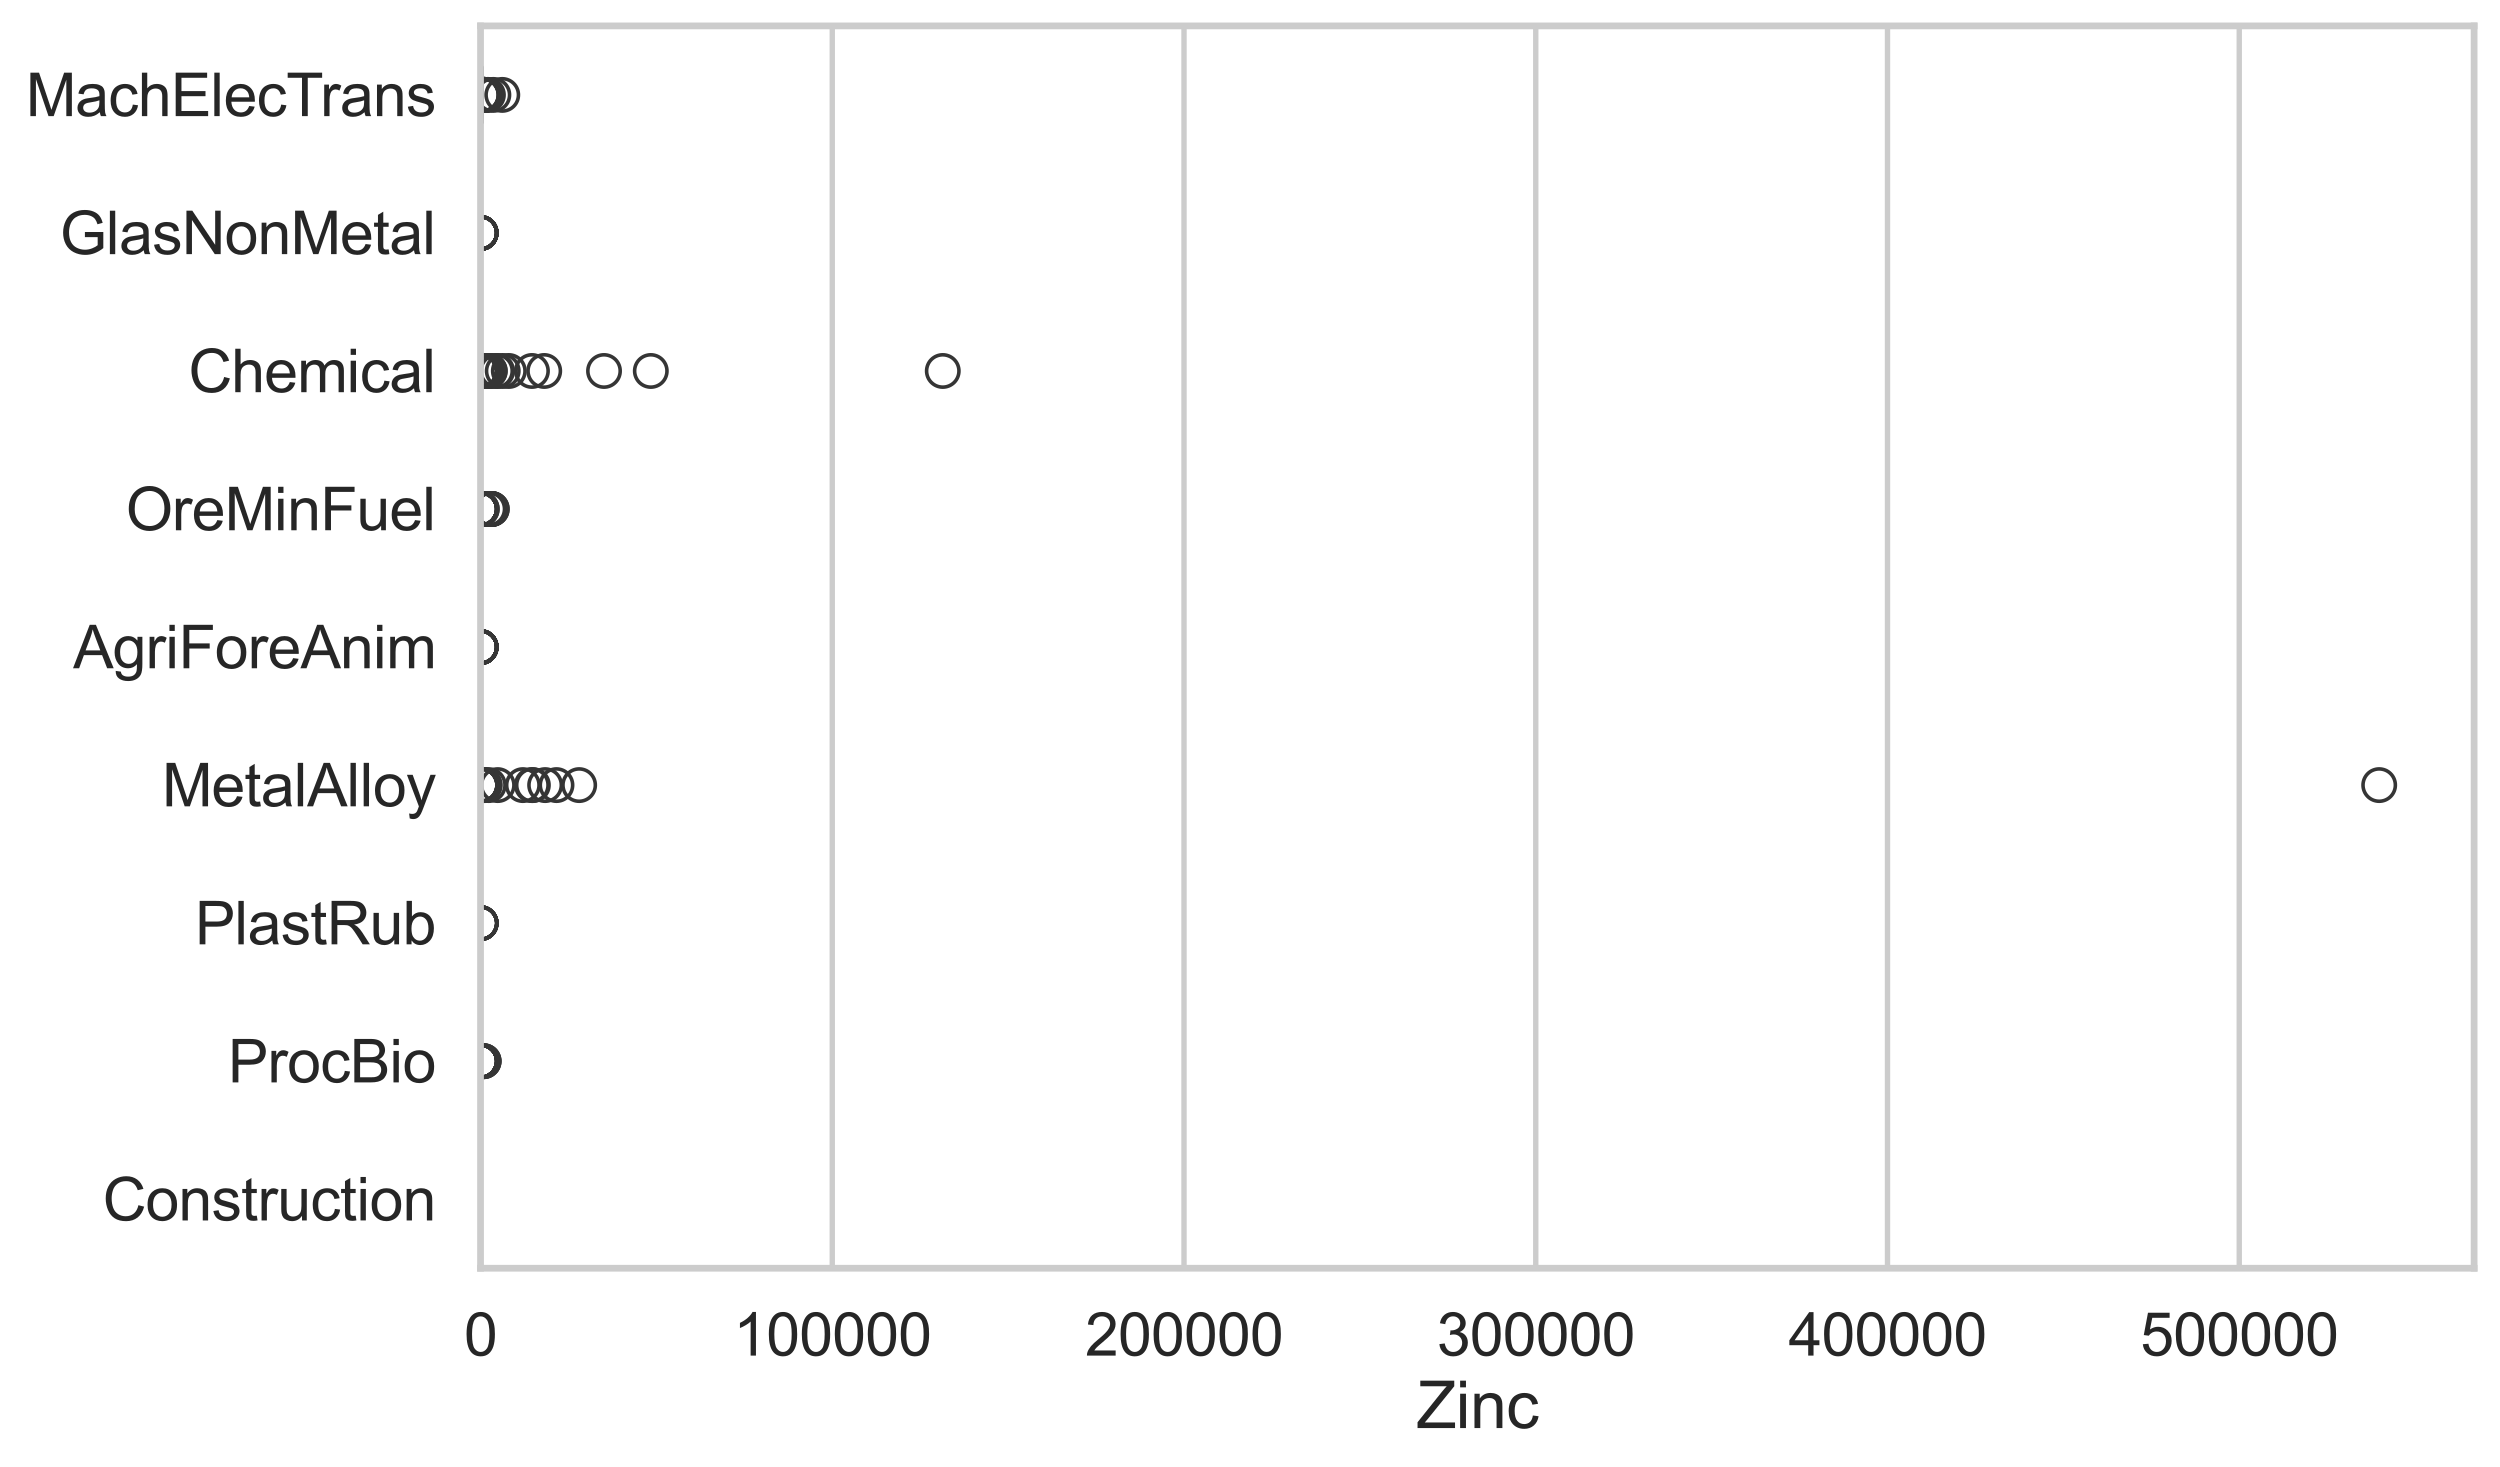 <?xml version="1.0" encoding="utf-8" standalone="no"?>
<!DOCTYPE svg PUBLIC "-//W3C//DTD SVG 1.1//EN"
  "http://www.w3.org/Graphics/SVG/1.1/DTD/svg11.dtd">
<svg xmlns:xlink="http://www.w3.org/1999/xlink" width="695.577pt" height="408.111pt" viewBox="0 0 695.577 408.111" xmlns="http://www.w3.org/2000/svg" version="1.1">
 <defs>
  <style type="text/css">*{stroke-linejoin: round; stroke-linecap: butt}</style>
 </defs>
 <g id="figure_1">
  <g id="patch_1">
   <path d="M 0 408.111 
L 695.577 408.111 
L 695.577 0 
L 0 0 
z
" style="fill: #ffffff"/>
  </g>
  <g id="axes_1">
   <g id="patch_2">
    <path d="M 133.697 352.86 
L 688.377 352.86 
L 688.377 7.2 
L 133.697 7.2 
z
" style="fill: #ffffff"/>
   </g>
   <g id="matplotlib.axis_1">
    <g id="xtick_1">
     <g id="line2d_1">
      <path d="M 133.697 352.86 
L 133.697 7.2 
" clip-path="url(#p1838ed8294)" style="fill: none; stroke: #cccccc; stroke-width: 1.5; stroke-linecap: round"/>
     </g>
     <g id="text_1">
      <!-- 0 -->
      <g style="fill: #262626" transform="translate(129.109 377.17) scale(0.165 -0.165)">
       <defs>
        <path id="ArialMT-30" d="M 266 2259 
Q 266 3072 433 3567 
Q 600 4063 929 4331 
Q 1259 4600 1759 4600 
Q 2128 4600 2406 4451 
Q 2684 4303 2865 4023 
Q 3047 3744 3150 3342 
Q 3253 2941 3253 2259 
Q 3253 1453 3087 958 
Q 2922 463 2592 192 
Q 2263 -78 1759 -78 
Q 1097 -78 719 397 
Q 266 969 266 2259 
z
M 844 2259 
Q 844 1131 1108 757 
Q 1372 384 1759 384 
Q 2147 384 2411 759 
Q 2675 1134 2675 2259 
Q 2675 3391 2411 3762 
Q 2147 4134 1753 4134 
Q 1366 4134 1134 3806 
Q 844 3388 844 2259 
z
" transform="scale(0.016)"/>
       </defs>
       <use xlink:href="#ArialMT-30"/>
      </g>
     </g>
    </g>
    <g id="xtick_2">
     <g id="line2d_2">
      <path d="M 231.563 352.86 
L 231.563 7.2 
" clip-path="url(#p1838ed8294)" style="fill: none; stroke: #cccccc; stroke-width: 1.5; stroke-linecap: round"/>
     </g>
     <g id="text_2">
      <!-- 100000 -->
      <g style="fill: #262626" transform="translate(204.036 377.17) scale(0.165 -0.165)">
       <defs>
        <path id="ArialMT-31" d="M 2384 0 
L 1822 0 
L 1822 3584 
Q 1619 3391 1289 3197 
Q 959 3003 697 2906 
L 697 3450 
Q 1169 3672 1522 3987 
Q 1875 4303 2022 4600 
L 2384 4600 
L 2384 0 
z
" transform="scale(0.016)"/>
       </defs>
       <use xlink:href="#ArialMT-31"/>
       <use xlink:href="#ArialMT-30" transform="translate(55.615 0)"/>
       <use xlink:href="#ArialMT-30" transform="translate(111.23 0)"/>
       <use xlink:href="#ArialMT-30" transform="translate(166.846 0)"/>
       <use xlink:href="#ArialMT-30" transform="translate(222.461 0)"/>
       <use xlink:href="#ArialMT-30" transform="translate(278.076 0)"/>
      </g>
     </g>
    </g>
    <g id="xtick_3">
     <g id="line2d_3">
      <path d="M 329.429 352.86 
L 329.429 7.2 
" clip-path="url(#p1838ed8294)" style="fill: none; stroke: #cccccc; stroke-width: 1.5; stroke-linecap: round"/>
     </g>
     <g id="text_3">
      <!-- 200000 -->
      <g style="fill: #262626" transform="translate(301.902 377.17) scale(0.165 -0.165)">
       <defs>
        <path id="ArialMT-32" d="M 3222 541 
L 3222 0 
L 194 0 
Q 188 203 259 391 
Q 375 700 629 1000 
Q 884 1300 1366 1694 
Q 2113 2306 2375 2664 
Q 2638 3022 2638 3341 
Q 2638 3675 2398 3904 
Q 2159 4134 1775 4134 
Q 1369 4134 1125 3890 
Q 881 3647 878 3216 
L 300 3275 
Q 359 3922 746 4261 
Q 1134 4600 1788 4600 
Q 2447 4600 2831 4234 
Q 3216 3869 3216 3328 
Q 3216 3053 3103 2787 
Q 2991 2522 2730 2228 
Q 2469 1934 1863 1422 
Q 1356 997 1212 845 
Q 1069 694 975 541 
L 3222 541 
z
" transform="scale(0.016)"/>
       </defs>
       <use xlink:href="#ArialMT-32"/>
       <use xlink:href="#ArialMT-30" transform="translate(55.615 0)"/>
       <use xlink:href="#ArialMT-30" transform="translate(111.23 0)"/>
       <use xlink:href="#ArialMT-30" transform="translate(166.846 0)"/>
       <use xlink:href="#ArialMT-30" transform="translate(222.461 0)"/>
       <use xlink:href="#ArialMT-30" transform="translate(278.076 0)"/>
      </g>
     </g>
    </g>
    <g id="xtick_4">
     <g id="line2d_4">
      <path d="M 427.295 352.86 
L 427.295 7.2 
" clip-path="url(#p1838ed8294)" style="fill: none; stroke: #cccccc; stroke-width: 1.5; stroke-linecap: round"/>
     </g>
     <g id="text_4">
      <!-- 300000 -->
      <g style="fill: #262626" transform="translate(399.768 377.17) scale(0.165 -0.165)">
       <defs>
        <path id="ArialMT-33" d="M 269 1209 
L 831 1284 
Q 928 806 1161 595 
Q 1394 384 1728 384 
Q 2125 384 2398 659 
Q 2672 934 2672 1341 
Q 2672 1728 2419 1979 
Q 2166 2231 1775 2231 
Q 1616 2231 1378 2169 
L 1441 2663 
Q 1497 2656 1531 2656 
Q 1891 2656 2178 2843 
Q 2466 3031 2466 3422 
Q 2466 3731 2256 3934 
Q 2047 4138 1716 4138 
Q 1388 4138 1169 3931 
Q 950 3725 888 3313 
L 325 3413 
Q 428 3978 793 4289 
Q 1159 4600 1703 4600 
Q 2078 4600 2393 4439 
Q 2709 4278 2876 4000 
Q 3044 3722 3044 3409 
Q 3044 3113 2884 2869 
Q 2725 2625 2413 2481 
Q 2819 2388 3044 2092 
Q 3269 1797 3269 1353 
Q 3269 753 2831 336 
Q 2394 -81 1725 -81 
Q 1122 -81 723 278 
Q 325 638 269 1209 
z
" transform="scale(0.016)"/>
       </defs>
       <use xlink:href="#ArialMT-33"/>
       <use xlink:href="#ArialMT-30" transform="translate(55.615 0)"/>
       <use xlink:href="#ArialMT-30" transform="translate(111.23 0)"/>
       <use xlink:href="#ArialMT-30" transform="translate(166.846 0)"/>
       <use xlink:href="#ArialMT-30" transform="translate(222.461 0)"/>
       <use xlink:href="#ArialMT-30" transform="translate(278.076 0)"/>
      </g>
     </g>
    </g>
    <g id="xtick_5">
     <g id="line2d_5">
      <path d="M 525.161 352.86 
L 525.161 7.2 
" clip-path="url(#p1838ed8294)" style="fill: none; stroke: #cccccc; stroke-width: 1.5; stroke-linecap: round"/>
     </g>
     <g id="text_5">
      <!-- 400000 -->
      <g style="fill: #262626" transform="translate(497.635 377.17) scale(0.165 -0.165)">
       <defs>
        <path id="ArialMT-34" d="M 2069 0 
L 2069 1097 
L 81 1097 
L 81 1613 
L 2172 4581 
L 2631 4581 
L 2631 1613 
L 3250 1613 
L 3250 1097 
L 2631 1097 
L 2631 0 
L 2069 0 
z
M 2069 1613 
L 2069 3678 
L 634 1613 
L 2069 1613 
z
" transform="scale(0.016)"/>
       </defs>
       <use xlink:href="#ArialMT-34"/>
       <use xlink:href="#ArialMT-30" transform="translate(55.615 0)"/>
       <use xlink:href="#ArialMT-30" transform="translate(111.23 0)"/>
       <use xlink:href="#ArialMT-30" transform="translate(166.846 0)"/>
       <use xlink:href="#ArialMT-30" transform="translate(222.461 0)"/>
       <use xlink:href="#ArialMT-30" transform="translate(278.076 0)"/>
      </g>
     </g>
    </g>
    <g id="xtick_6">
     <g id="line2d_6">
      <path d="M 623.027 352.86 
L 623.027 7.2 
" clip-path="url(#p1838ed8294)" style="fill: none; stroke: #cccccc; stroke-width: 1.5; stroke-linecap: round"/>
     </g>
     <g id="text_6">
      <!-- 500000 -->
      <g style="fill: #262626" transform="translate(595.501 377.17) scale(0.165 -0.165)">
       <defs>
        <path id="ArialMT-35" d="M 266 1200 
L 856 1250 
Q 922 819 1161 601 
Q 1400 384 1738 384 
Q 2144 384 2425 690 
Q 2706 997 2706 1503 
Q 2706 1984 2436 2262 
Q 2166 2541 1728 2541 
Q 1456 2541 1237 2417 
Q 1019 2294 894 2097 
L 366 2166 
L 809 4519 
L 3088 4519 
L 3088 3981 
L 1259 3981 
L 1013 2750 
Q 1425 3038 1878 3038 
Q 2478 3038 2890 2622 
Q 3303 2206 3303 1553 
Q 3303 931 2941 478 
Q 2500 -78 1738 -78 
Q 1113 -78 717 272 
Q 322 622 266 1200 
z
" transform="scale(0.016)"/>
       </defs>
       <use xlink:href="#ArialMT-35"/>
       <use xlink:href="#ArialMT-30" transform="translate(55.615 0)"/>
       <use xlink:href="#ArialMT-30" transform="translate(111.23 0)"/>
       <use xlink:href="#ArialMT-30" transform="translate(166.846 0)"/>
       <use xlink:href="#ArialMT-30" transform="translate(222.461 0)"/>
       <use xlink:href="#ArialMT-30" transform="translate(278.076 0)"/>
      </g>
     </g>
    </g>
    <g id="text_7">
     <!-- Zinc -->
     <g style="fill: #262626" transform="translate(394.035 397.334) scale(0.18 -0.18)">
      <defs>
       <path id="ArialMT-5a" d="M 128 0 
L 128 563 
L 2475 3497 
Q 2725 3809 2950 4041 
L 394 4041 
L 394 4581 
L 3675 4581 
L 3675 4041 
L 1103 863 
L 825 541 
L 3750 541 
L 3750 0 
L 128 0 
z
" transform="scale(0.016)"/>
       <path id="ArialMT-69" d="M 425 3934 
L 425 4581 
L 988 4581 
L 988 3934 
L 425 3934 
z
M 425 0 
L 425 3319 
L 988 3319 
L 988 0 
L 425 0 
z
" transform="scale(0.016)"/>
       <path id="ArialMT-6e" d="M 422 0 
L 422 3319 
L 928 3319 
L 928 2847 
Q 1294 3394 1984 3394 
Q 2284 3394 2536 3286 
Q 2788 3178 2913 3003 
Q 3038 2828 3088 2588 
Q 3119 2431 3119 2041 
L 3119 0 
L 2556 0 
L 2556 2019 
Q 2556 2363 2490 2533 
Q 2425 2703 2258 2804 
Q 2091 2906 1866 2906 
Q 1506 2906 1245 2678 
Q 984 2450 984 1813 
L 984 0 
L 422 0 
z
" transform="scale(0.016)"/>
       <path id="ArialMT-63" d="M 2588 1216 
L 3141 1144 
Q 3050 572 2676 248 
Q 2303 -75 1759 -75 
Q 1078 -75 664 370 
Q 250 816 250 1647 
Q 250 2184 428 2587 
Q 606 2991 970 3192 
Q 1334 3394 1763 3394 
Q 2303 3394 2647 3120 
Q 2991 2847 3088 2344 
L 2541 2259 
Q 2463 2594 2264 2762 
Q 2066 2931 1784 2931 
Q 1359 2931 1093 2626 
Q 828 2322 828 1663 
Q 828 994 1084 691 
Q 1341 388 1753 388 
Q 2084 388 2306 591 
Q 2528 794 2588 1216 
z
" transform="scale(0.016)"/>
      </defs>
      <use xlink:href="#ArialMT-5a"/>
      <use xlink:href="#ArialMT-69" transform="translate(61.084 0)"/>
      <use xlink:href="#ArialMT-6e" transform="translate(83.301 0)"/>
      <use xlink:href="#ArialMT-63" transform="translate(138.916 0)"/>
     </g>
    </g>
   </g>
   <g id="matplotlib.axis_2">
    <g id="ytick_1">
     <g id="text_8">
      <!-- MachElecTrans -->
      <g style="fill: #262626" transform="translate(7.2 32.309) scale(0.165 -0.165)">
       <defs>
        <path id="ArialMT-4d" d="M 475 0 
L 475 4581 
L 1388 4581 
L 2472 1338 
Q 2622 884 2691 659 
Q 2769 909 2934 1394 
L 4031 4581 
L 4847 4581 
L 4847 0 
L 4263 0 
L 4263 3834 
L 2931 0 
L 2384 0 
L 1059 3900 
L 1059 0 
L 475 0 
z
" transform="scale(0.016)"/>
        <path id="ArialMT-61" d="M 2588 409 
Q 2275 144 1986 34 
Q 1697 -75 1366 -75 
Q 819 -75 525 192 
Q 231 459 231 875 
Q 231 1119 342 1320 
Q 453 1522 633 1644 
Q 813 1766 1038 1828 
Q 1203 1872 1538 1913 
Q 2219 1994 2541 2106 
Q 2544 2222 2544 2253 
Q 2544 2597 2384 2738 
Q 2169 2928 1744 2928 
Q 1347 2928 1158 2789 
Q 969 2650 878 2297 
L 328 2372 
Q 403 2725 575 2942 
Q 747 3159 1072 3276 
Q 1397 3394 1825 3394 
Q 2250 3394 2515 3294 
Q 2781 3194 2906 3042 
Q 3031 2891 3081 2659 
Q 3109 2516 3109 2141 
L 3109 1391 
Q 3109 606 3145 398 
Q 3181 191 3288 0 
L 2700 0 
Q 2613 175 2588 409 
z
M 2541 1666 
Q 2234 1541 1622 1453 
Q 1275 1403 1131 1340 
Q 988 1278 909 1158 
Q 831 1038 831 891 
Q 831 666 1001 516 
Q 1172 366 1500 366 
Q 1825 366 2078 508 
Q 2331 650 2450 897 
Q 2541 1088 2541 1459 
L 2541 1666 
z
" transform="scale(0.016)"/>
        <path id="ArialMT-68" d="M 422 0 
L 422 4581 
L 984 4581 
L 984 2938 
Q 1378 3394 1978 3394 
Q 2347 3394 2619 3248 
Q 2891 3103 3008 2847 
Q 3125 2591 3125 2103 
L 3125 0 
L 2563 0 
L 2563 2103 
Q 2563 2525 2380 2717 
Q 2197 2909 1863 2909 
Q 1613 2909 1392 2779 
Q 1172 2650 1078 2428 
Q 984 2206 984 1816 
L 984 0 
L 422 0 
z
" transform="scale(0.016)"/>
        <path id="ArialMT-45" d="M 506 0 
L 506 4581 
L 3819 4581 
L 3819 4041 
L 1113 4041 
L 1113 2638 
L 3647 2638 
L 3647 2100 
L 1113 2100 
L 1113 541 
L 3925 541 
L 3925 0 
L 506 0 
z
" transform="scale(0.016)"/>
        <path id="ArialMT-6c" d="M 409 0 
L 409 4581 
L 972 4581 
L 972 0 
L 409 0 
z
" transform="scale(0.016)"/>
        <path id="ArialMT-65" d="M 2694 1069 
L 3275 997 
Q 3138 488 2766 206 
Q 2394 -75 1816 -75 
Q 1088 -75 661 373 
Q 234 822 234 1631 
Q 234 2469 665 2931 
Q 1097 3394 1784 3394 
Q 2450 3394 2872 2941 
Q 3294 2488 3294 1666 
Q 3294 1616 3291 1516 
L 816 1516 
Q 847 969 1125 678 
Q 1403 388 1819 388 
Q 2128 388 2347 550 
Q 2566 713 2694 1069 
z
M 847 1978 
L 2700 1978 
Q 2663 2397 2488 2606 
Q 2219 2931 1791 2931 
Q 1403 2931 1139 2672 
Q 875 2413 847 1978 
z
" transform="scale(0.016)"/>
        <path id="ArialMT-54" d="M 1659 0 
L 1659 4041 
L 150 4041 
L 150 4581 
L 3781 4581 
L 3781 4041 
L 2266 4041 
L 2266 0 
L 1659 0 
z
" transform="scale(0.016)"/>
        <path id="ArialMT-72" d="M 416 0 
L 416 3319 
L 922 3319 
L 922 2816 
Q 1116 3169 1280 3281 
Q 1444 3394 1641 3394 
Q 1925 3394 2219 3213 
L 2025 2691 
Q 1819 2813 1613 2813 
Q 1428 2813 1281 2702 
Q 1134 2591 1072 2394 
Q 978 2094 978 1738 
L 978 0 
L 416 0 
z
" transform="scale(0.016)"/>
        <path id="ArialMT-73" d="M 197 991 
L 753 1078 
Q 800 744 1014 566 
Q 1228 388 1613 388 
Q 2000 388 2187 545 
Q 2375 703 2375 916 
Q 2375 1106 2209 1216 
Q 2094 1291 1634 1406 
Q 1016 1563 777 1677 
Q 538 1791 414 1992 
Q 291 2194 291 2438 
Q 291 2659 392 2848 
Q 494 3038 669 3163 
Q 800 3259 1026 3326 
Q 1253 3394 1513 3394 
Q 1903 3394 2198 3281 
Q 2494 3169 2634 2976 
Q 2775 2784 2828 2463 
L 2278 2388 
Q 2241 2644 2061 2787 
Q 1881 2931 1553 2931 
Q 1166 2931 1000 2803 
Q 834 2675 834 2503 
Q 834 2394 903 2306 
Q 972 2216 1119 2156 
Q 1203 2125 1616 2013 
Q 2213 1853 2448 1751 
Q 2684 1650 2818 1456 
Q 2953 1263 2953 975 
Q 2953 694 2789 445 
Q 2625 197 2315 61 
Q 2006 -75 1616 -75 
Q 969 -75 630 194 
Q 291 463 197 991 
z
" transform="scale(0.016)"/>
       </defs>
       <use xlink:href="#ArialMT-4d"/>
       <use xlink:href="#ArialMT-61" transform="translate(83.301 0)"/>
       <use xlink:href="#ArialMT-63" transform="translate(138.916 0)"/>
       <use xlink:href="#ArialMT-68" transform="translate(188.916 0)"/>
       <use xlink:href="#ArialMT-45" transform="translate(244.531 0)"/>
       <use xlink:href="#ArialMT-6c" transform="translate(311.23 0)"/>
       <use xlink:href="#ArialMT-65" transform="translate(333.447 0)"/>
       <use xlink:href="#ArialMT-63" transform="translate(389.062 0)"/>
       <use xlink:href="#ArialMT-54" transform="translate(439.062 0)"/>
       <use xlink:href="#ArialMT-72" transform="translate(496.396 0)"/>
       <use xlink:href="#ArialMT-61" transform="translate(529.697 0)"/>
       <use xlink:href="#ArialMT-6e" transform="translate(585.312 0)"/>
       <use xlink:href="#ArialMT-73" transform="translate(640.928 0)"/>
      </g>
     </g>
    </g>
    <g id="ytick_2">
     <g id="text_9">
      <!-- GlasNonMetal -->
      <g style="fill: #262626" transform="translate(16.659 70.715) scale(0.165 -0.165)">
       <defs>
        <path id="ArialMT-47" d="M 2638 1797 
L 2638 2334 
L 4578 2338 
L 4578 638 
Q 4131 281 3656 101 
Q 3181 -78 2681 -78 
Q 2006 -78 1454 211 
Q 903 500 622 1047 
Q 341 1594 341 2269 
Q 341 2938 620 3517 
Q 900 4097 1425 4378 
Q 1950 4659 2634 4659 
Q 3131 4659 3532 4498 
Q 3934 4338 4162 4050 
Q 4391 3763 4509 3300 
L 3963 3150 
Q 3859 3500 3706 3700 
Q 3553 3900 3268 4020 
Q 2984 4141 2638 4141 
Q 2222 4141 1919 4014 
Q 1616 3888 1430 3681 
Q 1244 3475 1141 3228 
Q 966 2803 966 2306 
Q 966 1694 1177 1281 
Q 1388 869 1791 669 
Q 2194 469 2647 469 
Q 3041 469 3416 620 
Q 3791 772 3984 944 
L 3984 1797 
L 2638 1797 
z
" transform="scale(0.016)"/>
        <path id="ArialMT-4e" d="M 488 0 
L 488 4581 
L 1109 4581 
L 3516 984 
L 3516 4581 
L 4097 4581 
L 4097 0 
L 3475 0 
L 1069 3600 
L 1069 0 
L 488 0 
z
" transform="scale(0.016)"/>
        <path id="ArialMT-6f" d="M 213 1659 
Q 213 2581 725 3025 
Q 1153 3394 1769 3394 
Q 2453 3394 2887 2945 
Q 3322 2497 3322 1706 
Q 3322 1066 3130 698 
Q 2938 331 2570 128 
Q 2203 -75 1769 -75 
Q 1072 -75 642 372 
Q 213 819 213 1659 
z
M 791 1659 
Q 791 1022 1069 705 
Q 1347 388 1769 388 
Q 2188 388 2466 706 
Q 2744 1025 2744 1678 
Q 2744 2294 2464 2611 
Q 2184 2928 1769 2928 
Q 1347 2928 1069 2612 
Q 791 2297 791 1659 
z
" transform="scale(0.016)"/>
        <path id="ArialMT-74" d="M 1650 503 
L 1731 6 
Q 1494 -44 1306 -44 
Q 1000 -44 831 53 
Q 663 150 594 308 
Q 525 466 525 972 
L 525 2881 
L 113 2881 
L 113 3319 
L 525 3319 
L 525 4141 
L 1084 4478 
L 1084 3319 
L 1650 3319 
L 1650 2881 
L 1084 2881 
L 1084 941 
Q 1084 700 1114 631 
Q 1144 563 1211 522 
Q 1278 481 1403 481 
Q 1497 481 1650 503 
z
" transform="scale(0.016)"/>
       </defs>
       <use xlink:href="#ArialMT-47"/>
       <use xlink:href="#ArialMT-6c" transform="translate(77.783 0)"/>
       <use xlink:href="#ArialMT-61" transform="translate(100 0)"/>
       <use xlink:href="#ArialMT-73" transform="translate(155.615 0)"/>
       <use xlink:href="#ArialMT-4e" transform="translate(205.615 0)"/>
       <use xlink:href="#ArialMT-6f" transform="translate(277.832 0)"/>
       <use xlink:href="#ArialMT-6e" transform="translate(333.447 0)"/>
       <use xlink:href="#ArialMT-4d" transform="translate(389.062 0)"/>
       <use xlink:href="#ArialMT-65" transform="translate(472.363 0)"/>
       <use xlink:href="#ArialMT-74" transform="translate(527.979 0)"/>
       <use xlink:href="#ArialMT-61" transform="translate(555.762 0)"/>
       <use xlink:href="#ArialMT-6c" transform="translate(611.377 0)"/>
      </g>
     </g>
    </g>
    <g id="ytick_3">
     <g id="text_10">
      <!-- Chemical -->
      <g style="fill: #262626" transform="translate(52.428 109.122) scale(0.165 -0.165)">
       <defs>
        <path id="ArialMT-43" d="M 3763 1606 
L 4369 1453 
Q 4178 706 3683 314 
Q 3188 -78 2472 -78 
Q 1731 -78 1267 223 
Q 803 525 561 1097 
Q 319 1669 319 2325 
Q 319 3041 592 3573 
Q 866 4106 1370 4382 
Q 1875 4659 2481 4659 
Q 3169 4659 3637 4309 
Q 4106 3959 4291 3325 
L 3694 3184 
Q 3534 3684 3231 3912 
Q 2928 4141 2469 4141 
Q 1941 4141 1586 3887 
Q 1231 3634 1087 3207 
Q 944 2781 944 2328 
Q 944 1744 1114 1308 
Q 1284 872 1643 656 
Q 2003 441 2422 441 
Q 2931 441 3284 734 
Q 3638 1028 3763 1606 
z
" transform="scale(0.016)"/>
        <path id="ArialMT-6d" d="M 422 0 
L 422 3319 
L 925 3319 
L 925 2853 
Q 1081 3097 1340 3245 
Q 1600 3394 1931 3394 
Q 2300 3394 2536 3241 
Q 2772 3088 2869 2813 
Q 3263 3394 3894 3394 
Q 4388 3394 4653 3120 
Q 4919 2847 4919 2278 
L 4919 0 
L 4359 0 
L 4359 2091 
Q 4359 2428 4304 2576 
Q 4250 2725 4106 2815 
Q 3963 2906 3769 2906 
Q 3419 2906 3187 2673 
Q 2956 2441 2956 1928 
L 2956 0 
L 2394 0 
L 2394 2156 
Q 2394 2531 2256 2718 
Q 2119 2906 1806 2906 
Q 1569 2906 1367 2781 
Q 1166 2656 1075 2415 
Q 984 2175 984 1722 
L 984 0 
L 422 0 
z
" transform="scale(0.016)"/>
       </defs>
       <use xlink:href="#ArialMT-43"/>
       <use xlink:href="#ArialMT-68" transform="translate(72.217 0)"/>
       <use xlink:href="#ArialMT-65" transform="translate(127.832 0)"/>
       <use xlink:href="#ArialMT-6d" transform="translate(183.447 0)"/>
       <use xlink:href="#ArialMT-69" transform="translate(266.748 0)"/>
       <use xlink:href="#ArialMT-63" transform="translate(288.965 0)"/>
       <use xlink:href="#ArialMT-61" transform="translate(338.965 0)"/>
       <use xlink:href="#ArialMT-6c" transform="translate(394.58 0)"/>
      </g>
     </g>
    </g>
    <g id="ytick_4">
     <g id="text_11">
      <!-- OreMinFuel -->
      <g style="fill: #262626" transform="translate(35.013 147.529) scale(0.165 -0.165)">
       <defs>
        <path id="ArialMT-4f" d="M 309 2231 
Q 309 3372 921 4017 
Q 1534 4663 2503 4663 
Q 3138 4663 3647 4359 
Q 4156 4056 4423 3514 
Q 4691 2972 4691 2284 
Q 4691 1588 4409 1038 
Q 4128 488 3612 205 
Q 3097 -78 2500 -78 
Q 1853 -78 1343 234 
Q 834 547 571 1087 
Q 309 1628 309 2231 
z
M 934 2222 
Q 934 1394 1379 917 
Q 1825 441 2497 441 
Q 3181 441 3623 922 
Q 4066 1403 4066 2288 
Q 4066 2847 3877 3264 
Q 3688 3681 3323 3911 
Q 2959 4141 2506 4141 
Q 1863 4141 1398 3698 
Q 934 3256 934 2222 
z
" transform="scale(0.016)"/>
        <path id="ArialMT-46" d="M 525 0 
L 525 4581 
L 3616 4581 
L 3616 4041 
L 1131 4041 
L 1131 2622 
L 3281 2622 
L 3281 2081 
L 1131 2081 
L 1131 0 
L 525 0 
z
" transform="scale(0.016)"/>
        <path id="ArialMT-75" d="M 2597 0 
L 2597 488 
Q 2209 -75 1544 -75 
Q 1250 -75 995 37 
Q 741 150 617 320 
Q 494 491 444 738 
Q 409 903 409 1263 
L 409 3319 
L 972 3319 
L 972 1478 
Q 972 1038 1006 884 
Q 1059 663 1231 536 
Q 1403 409 1656 409 
Q 1909 409 2131 539 
Q 2353 669 2445 892 
Q 2538 1116 2538 1541 
L 2538 3319 
L 3100 3319 
L 3100 0 
L 2597 0 
z
" transform="scale(0.016)"/>
       </defs>
       <use xlink:href="#ArialMT-4f"/>
       <use xlink:href="#ArialMT-72" transform="translate(77.783 0)"/>
       <use xlink:href="#ArialMT-65" transform="translate(111.084 0)"/>
       <use xlink:href="#ArialMT-4d" transform="translate(166.699 0)"/>
       <use xlink:href="#ArialMT-69" transform="translate(250 0)"/>
       <use xlink:href="#ArialMT-6e" transform="translate(272.217 0)"/>
       <use xlink:href="#ArialMT-46" transform="translate(327.832 0)"/>
       <use xlink:href="#ArialMT-75" transform="translate(388.916 0)"/>
       <use xlink:href="#ArialMT-65" transform="translate(444.531 0)"/>
       <use xlink:href="#ArialMT-6c" transform="translate(500.146 0)"/>
      </g>
     </g>
    </g>
    <g id="ytick_5">
     <g id="text_12">
      <!-- AgriForeAnim -->
      <g style="fill: #262626" transform="translate(20.341 185.935) scale(0.165 -0.165)">
       <defs>
        <path id="ArialMT-41" d="M -9 0 
L 1750 4581 
L 2403 4581 
L 4278 0 
L 3588 0 
L 3053 1388 
L 1138 1388 
L 634 0 
L -9 0 
z
M 1313 1881 
L 2866 1881 
L 2388 3150 
Q 2169 3728 2063 4100 
Q 1975 3659 1816 3225 
L 1313 1881 
z
" transform="scale(0.016)"/>
        <path id="ArialMT-67" d="M 319 -275 
L 866 -356 
Q 900 -609 1056 -725 
Q 1266 -881 1628 -881 
Q 2019 -881 2231 -725 
Q 2444 -569 2519 -288 
Q 2563 -116 2559 434 
Q 2191 0 1641 0 
Q 956 0 581 494 
Q 206 988 206 1678 
Q 206 2153 378 2554 
Q 550 2956 876 3175 
Q 1203 3394 1644 3394 
Q 2231 3394 2613 2919 
L 2613 3319 
L 3131 3319 
L 3131 450 
Q 3131 -325 2973 -648 
Q 2816 -972 2473 -1159 
Q 2131 -1347 1631 -1347 
Q 1038 -1347 672 -1080 
Q 306 -813 319 -275 
z
M 784 1719 
Q 784 1066 1043 766 
Q 1303 466 1694 466 
Q 2081 466 2343 764 
Q 2606 1063 2606 1700 
Q 2606 2309 2336 2618 
Q 2066 2928 1684 2928 
Q 1309 2928 1046 2623 
Q 784 2319 784 1719 
z
" transform="scale(0.016)"/>
       </defs>
       <use xlink:href="#ArialMT-41"/>
       <use xlink:href="#ArialMT-67" transform="translate(66.699 0)"/>
       <use xlink:href="#ArialMT-72" transform="translate(122.314 0)"/>
       <use xlink:href="#ArialMT-69" transform="translate(155.615 0)"/>
       <use xlink:href="#ArialMT-46" transform="translate(177.832 0)"/>
       <use xlink:href="#ArialMT-6f" transform="translate(238.916 0)"/>
       <use xlink:href="#ArialMT-72" transform="translate(294.531 0)"/>
       <use xlink:href="#ArialMT-65" transform="translate(327.832 0)"/>
       <use xlink:href="#ArialMT-41" transform="translate(383.447 0)"/>
       <use xlink:href="#ArialMT-6e" transform="translate(450.146 0)"/>
       <use xlink:href="#ArialMT-69" transform="translate(505.762 0)"/>
       <use xlink:href="#ArialMT-6d" transform="translate(527.979 0)"/>
      </g>
     </g>
    </g>
    <g id="ytick_6">
     <g id="text_13">
      <!-- MetalAlloy -->
      <g style="fill: #262626" transform="translate(45.088 224.342) scale(0.165 -0.165)">
       <defs>
        <path id="ArialMT-79" d="M 397 -1278 
L 334 -750 
Q 519 -800 656 -800 
Q 844 -800 956 -737 
Q 1069 -675 1141 -563 
Q 1194 -478 1313 -144 
Q 1328 -97 1363 -6 
L 103 3319 
L 709 3319 
L 1400 1397 
Q 1534 1031 1641 628 
Q 1738 1016 1872 1384 
L 2581 3319 
L 3144 3319 
L 1881 -56 
Q 1678 -603 1566 -809 
Q 1416 -1088 1222 -1217 
Q 1028 -1347 759 -1347 
Q 597 -1347 397 -1278 
z
" transform="scale(0.016)"/>
       </defs>
       <use xlink:href="#ArialMT-4d"/>
       <use xlink:href="#ArialMT-65" transform="translate(83.301 0)"/>
       <use xlink:href="#ArialMT-74" transform="translate(138.916 0)"/>
       <use xlink:href="#ArialMT-61" transform="translate(166.699 0)"/>
       <use xlink:href="#ArialMT-6c" transform="translate(222.314 0)"/>
       <use xlink:href="#ArialMT-41" transform="translate(244.531 0)"/>
       <use xlink:href="#ArialMT-6c" transform="translate(311.23 0)"/>
       <use xlink:href="#ArialMT-6c" transform="translate(333.447 0)"/>
       <use xlink:href="#ArialMT-6f" transform="translate(355.664 0)"/>
       <use xlink:href="#ArialMT-79" transform="translate(411.279 0)"/>
      </g>
     </g>
    </g>
    <g id="ytick_7">
     <g id="text_14">
      <!-- PlastRub -->
      <g style="fill: #262626" transform="translate(54.248 262.749) scale(0.165 -0.165)">
       <defs>
        <path id="ArialMT-50" d="M 494 0 
L 494 4581 
L 2222 4581 
Q 2678 4581 2919 4538 
Q 3256 4481 3484 4323 
Q 3713 4166 3852 3881 
Q 3991 3597 3991 3256 
Q 3991 2672 3619 2267 
Q 3247 1863 2275 1863 
L 1100 1863 
L 1100 0 
L 494 0 
z
M 1100 2403 
L 2284 2403 
Q 2872 2403 3119 2622 
Q 3366 2841 3366 3238 
Q 3366 3525 3220 3729 
Q 3075 3934 2838 4000 
Q 2684 4041 2272 4041 
L 1100 4041 
L 1100 2403 
z
" transform="scale(0.016)"/>
        <path id="ArialMT-52" d="M 503 0 
L 503 4581 
L 2534 4581 
Q 3147 4581 3465 4457 
Q 3784 4334 3975 4021 
Q 4166 3709 4166 3331 
Q 4166 2844 3850 2509 
Q 3534 2175 2875 2084 
Q 3116 1969 3241 1856 
Q 3506 1613 3744 1247 
L 4541 0 
L 3778 0 
L 3172 953 
Q 2906 1366 2734 1584 
Q 2563 1803 2427 1890 
Q 2291 1978 2150 2013 
Q 2047 2034 1813 2034 
L 1109 2034 
L 1109 0 
L 503 0 
z
M 1109 2559 
L 2413 2559 
Q 2828 2559 3062 2645 
Q 3297 2731 3419 2920 
Q 3541 3109 3541 3331 
Q 3541 3656 3305 3865 
Q 3069 4075 2559 4075 
L 1109 4075 
L 1109 2559 
z
" transform="scale(0.016)"/>
        <path id="ArialMT-62" d="M 941 0 
L 419 0 
L 419 4581 
L 981 4581 
L 981 2947 
Q 1338 3394 1891 3394 
Q 2197 3394 2470 3270 
Q 2744 3147 2920 2923 
Q 3097 2700 3197 2384 
Q 3297 2069 3297 1709 
Q 3297 856 2875 390 
Q 2453 -75 1863 -75 
Q 1275 -75 941 416 
L 941 0 
z
M 934 1684 
Q 934 1088 1097 822 
Q 1363 388 1816 388 
Q 2184 388 2453 708 
Q 2722 1028 2722 1663 
Q 2722 2313 2464 2622 
Q 2206 2931 1841 2931 
Q 1472 2931 1203 2611 
Q 934 2291 934 1684 
z
" transform="scale(0.016)"/>
       </defs>
       <use xlink:href="#ArialMT-50"/>
       <use xlink:href="#ArialMT-6c" transform="translate(66.699 0)"/>
       <use xlink:href="#ArialMT-61" transform="translate(88.916 0)"/>
       <use xlink:href="#ArialMT-73" transform="translate(144.531 0)"/>
       <use xlink:href="#ArialMT-74" transform="translate(194.531 0)"/>
       <use xlink:href="#ArialMT-52" transform="translate(222.314 0)"/>
       <use xlink:href="#ArialMT-75" transform="translate(294.531 0)"/>
       <use xlink:href="#ArialMT-62" transform="translate(350.146 0)"/>
      </g>
     </g>
    </g>
    <g id="ytick_8">
     <g id="text_15">
      <!-- ProcBio -->
      <g style="fill: #262626" transform="translate(63.424 301.155) scale(0.165 -0.165)">
       <defs>
        <path id="ArialMT-42" d="M 469 0 
L 469 4581 
L 2188 4581 
Q 2713 4581 3030 4442 
Q 3347 4303 3526 4014 
Q 3706 3725 3706 3409 
Q 3706 3116 3547 2856 
Q 3388 2597 3066 2438 
Q 3481 2316 3704 2022 
Q 3928 1728 3928 1328 
Q 3928 1006 3792 729 
Q 3656 453 3456 303 
Q 3256 153 2954 76 
Q 2653 0 2216 0 
L 469 0 
z
M 1075 2656 
L 2066 2656 
Q 2469 2656 2644 2709 
Q 2875 2778 2992 2937 
Q 3109 3097 3109 3338 
Q 3109 3566 3000 3739 
Q 2891 3913 2687 3977 
Q 2484 4041 1991 4041 
L 1075 4041 
L 1075 2656 
z
M 1075 541 
L 2216 541 
Q 2509 541 2628 563 
Q 2838 600 2978 687 
Q 3119 775 3209 942 
Q 3300 1109 3300 1328 
Q 3300 1584 3169 1773 
Q 3038 1963 2805 2039 
Q 2572 2116 2134 2116 
L 1075 2116 
L 1075 541 
z
" transform="scale(0.016)"/>
       </defs>
       <use xlink:href="#ArialMT-50"/>
       <use xlink:href="#ArialMT-72" transform="translate(66.699 0)"/>
       <use xlink:href="#ArialMT-6f" transform="translate(100 0)"/>
       <use xlink:href="#ArialMT-63" transform="translate(155.615 0)"/>
       <use xlink:href="#ArialMT-42" transform="translate(205.615 0)"/>
       <use xlink:href="#ArialMT-69" transform="translate(272.314 0)"/>
       <use xlink:href="#ArialMT-6f" transform="translate(294.531 0)"/>
      </g>
     </g>
    </g>
    <g id="ytick_9">
     <g id="text_16">
      <!-- Construction -->
      <g style="fill: #262626" transform="translate(28.575 339.562) scale(0.165 -0.165)">
       <use xlink:href="#ArialMT-43"/>
       <use xlink:href="#ArialMT-6f" transform="translate(72.217 0)"/>
       <use xlink:href="#ArialMT-6e" transform="translate(127.832 0)"/>
       <use xlink:href="#ArialMT-73" transform="translate(183.447 0)"/>
       <use xlink:href="#ArialMT-74" transform="translate(233.447 0)"/>
       <use xlink:href="#ArialMT-72" transform="translate(261.23 0)"/>
       <use xlink:href="#ArialMT-75" transform="translate(294.531 0)"/>
       <use xlink:href="#ArialMT-63" transform="translate(350.146 0)"/>
       <use xlink:href="#ArialMT-74" transform="translate(400.146 0)"/>
       <use xlink:href="#ArialMT-69" transform="translate(427.93 0)"/>
       <use xlink:href="#ArialMT-6f" transform="translate(450.146 0)"/>
       <use xlink:href="#ArialMT-6e" transform="translate(505.762 0)"/>
      </g>
     </g>
    </g>
   </g>
   <g id="patch_3">
    <path d="M 133.71 11.041 
L 133.71 41.766 
L 133.873 41.766 
L 133.873 11.041 
L 133.71 11.041 
z
" clip-path="url(#p1838ed8294)" style="fill: #ca74db; stroke: #353535; stroke-linejoin: miter"/>
   </g>
   <g id="line2d_7">
    <path d="M 133.71 26.403 
L 133.697 26.403 
" clip-path="url(#p1838ed8294)" style="fill: none; stroke: #353535"/>
   </g>
   <g id="line2d_8">
    <path d="M 133.873 26.403 
L 134.105 26.403 
" clip-path="url(#p1838ed8294)" style="fill: none; stroke: #353535"/>
   </g>
   <g id="line2d_9">
    <path d="M 133.697 18.722 
L 133.697 34.085 
" clip-path="url(#p1838ed8294)" style="fill: none; stroke: #353535; stroke-linecap: round"/>
   </g>
   <g id="line2d_10">
    <path d="M 134.105 18.722 
L 134.105 34.085 
" clip-path="url(#p1838ed8294)" style="fill: none; stroke: #353535; stroke-linecap: round"/>
   </g>
   <g id="line2d_11">
    <defs>
     <path id="m7acc3cefa3" d="M 0 4.5 
C 1.193 4.5 2.338 4.026 3.182 3.182 
C 4.026 2.338 4.5 1.193 4.5 0 
C 4.5 -1.193 4.026 -2.338 3.182 -3.182 
C 2.338 -4.026 1.193 -4.5 0 -4.5 
C -1.193 -4.5 -2.338 -4.026 -3.182 -3.182 
C -4.026 -2.338 -4.5 -1.193 -4.5 0 
C -4.5 1.193 -4.026 2.338 -3.182 3.182 
C -2.338 4.026 -1.193 4.5 0 4.5 
z
" style="stroke: #353535"/>
    </defs>
    <g clip-path="url(#p1838ed8294)">
     <use xlink:href="#m7acc3cefa3" x="134.736" y="26.403" style="fill-opacity: 0; stroke: #353535"/>
     <use xlink:href="#m7acc3cefa3" x="134.546" y="26.403" style="fill-opacity: 0; stroke: #353535"/>
     <use xlink:href="#m7acc3cefa3" x="134.817" y="26.403" style="fill-opacity: 0; stroke: #353535"/>
     <use xlink:href="#m7acc3cefa3" x="134.931" y="26.403" style="fill-opacity: 0; stroke: #353535"/>
     <use xlink:href="#m7acc3cefa3" x="134.336" y="26.403" style="fill-opacity: 0; stroke: #353535"/>
     <use xlink:href="#m7acc3cefa3" x="134.459" y="26.403" style="fill-opacity: 0; stroke: #353535"/>
     <use xlink:href="#m7acc3cefa3" x="134.619" y="26.403" style="fill-opacity: 0; stroke: #353535"/>
     <use xlink:href="#m7acc3cefa3" x="134.228" y="26.403" style="fill-opacity: 0; stroke: #353535"/>
     <use xlink:href="#m7acc3cefa3" x="134.853" y="26.403" style="fill-opacity: 0; stroke: #353535"/>
     <use xlink:href="#m7acc3cefa3" x="134.46" y="26.403" style="fill-opacity: 0; stroke: #353535"/>
     <use xlink:href="#m7acc3cefa3" x="134.597" y="26.403" style="fill-opacity: 0; stroke: #353535"/>
     <use xlink:href="#m7acc3cefa3" x="139.749" y="26.403" style="fill-opacity: 0; stroke: #353535"/>
     <use xlink:href="#m7acc3cefa3" x="134.775" y="26.403" style="fill-opacity: 0; stroke: #353535"/>
     <use xlink:href="#m7acc3cefa3" x="134.236" y="26.403" style="fill-opacity: 0; stroke: #353535"/>
     <use xlink:href="#m7acc3cefa3" x="134.635" y="26.403" style="fill-opacity: 0; stroke: #353535"/>
     <use xlink:href="#m7acc3cefa3" x="134.12" y="26.403" style="fill-opacity: 0; stroke: #353535"/>
     <use xlink:href="#m7acc3cefa3" x="134.16" y="26.403" style="fill-opacity: 0; stroke: #353535"/>
     <use xlink:href="#m7acc3cefa3" x="137.272" y="26.403" style="fill-opacity: 0; stroke: #353535"/>
     <use xlink:href="#m7acc3cefa3" x="135.75" y="26.403" style="fill-opacity: 0; stroke: #353535"/>
     <use xlink:href="#m7acc3cefa3" x="134.653" y="26.403" style="fill-opacity: 0; stroke: #353535"/>
     <use xlink:href="#m7acc3cefa3" x="134.24" y="26.403" style="fill-opacity: 0; stroke: #353535"/>
    </g>
   </g>
   <g id="patch_4">
    <path d="M 133.697 49.447 
L 133.697 80.173 
L 133.697 80.173 
L 133.697 49.447 
L 133.697 49.447 
z
" clip-path="url(#p1838ed8294)" style="fill: #5ca236; stroke: #353535; stroke-linejoin: miter"/>
   </g>
   <g id="line2d_12">
    <path d="M 133.697 64.81 
L 133.697 64.81 
" clip-path="url(#p1838ed8294)" style="fill: none; stroke: #353535"/>
   </g>
   <g id="line2d_13">
    <path d="M 133.697 64.81 
L 133.697 64.81 
" clip-path="url(#p1838ed8294)" style="fill: none; stroke: #353535"/>
   </g>
   <g id="line2d_14">
    <path d="M 133.697 57.129 
L 133.697 72.491 
" clip-path="url(#p1838ed8294)" style="fill: none; stroke: #353535; stroke-linecap: round"/>
   </g>
   <g id="line2d_15">
    <path d="M 133.697 57.129 
L 133.697 72.491 
" clip-path="url(#p1838ed8294)" style="fill: none; stroke: #353535; stroke-linecap: round"/>
   </g>
   <g id="line2d_16">
    <g clip-path="url(#p1838ed8294)">
     <use xlink:href="#m7acc3cefa3" x="133.698" y="64.81" style="fill-opacity: 0; stroke: #353535"/>
     <use xlink:href="#m7acc3cefa3" x="133.76" y="64.81" style="fill-opacity: 0; stroke: #353535"/>
     <use xlink:href="#m7acc3cefa3" x="133.698" y="64.81" style="fill-opacity: 0; stroke: #353535"/>
     <use xlink:href="#m7acc3cefa3" x="133.7" y="64.81" style="fill-opacity: 0; stroke: #353535"/>
     <use xlink:href="#m7acc3cefa3" x="133.698" y="64.81" style="fill-opacity: 0; stroke: #353535"/>
     <use xlink:href="#m7acc3cefa3" x="133.698" y="64.81" style="fill-opacity: 0; stroke: #353535"/>
     <use xlink:href="#m7acc3cefa3" x="133.701" y="64.81" style="fill-opacity: 0; stroke: #353535"/>
     <use xlink:href="#m7acc3cefa3" x="133.698" y="64.81" style="fill-opacity: 0; stroke: #353535"/>
     <use xlink:href="#m7acc3cefa3" x="133.698" y="64.81" style="fill-opacity: 0; stroke: #353535"/>
     <use xlink:href="#m7acc3cefa3" x="133.698" y="64.81" style="fill-opacity: 0; stroke: #353535"/>
     <use xlink:href="#m7acc3cefa3" x="133.699" y="64.81" style="fill-opacity: 0; stroke: #353535"/>
     <use xlink:href="#m7acc3cefa3" x="133.712" y="64.81" style="fill-opacity: 0; stroke: #353535"/>
     <use xlink:href="#m7acc3cefa3" x="133.707" y="64.81" style="fill-opacity: 0; stroke: #353535"/>
     <use xlink:href="#m7acc3cefa3" x="133.713" y="64.81" style="fill-opacity: 0; stroke: #353535"/>
     <use xlink:href="#m7acc3cefa3" x="133.697" y="64.81" style="fill-opacity: 0; stroke: #353535"/>
     <use xlink:href="#m7acc3cefa3" x="133.699" y="64.81" style="fill-opacity: 0; stroke: #353535"/>
     <use xlink:href="#m7acc3cefa3" x="133.699" y="64.81" style="fill-opacity: 0; stroke: #353535"/>
     <use xlink:href="#m7acc3cefa3" x="133.698" y="64.81" style="fill-opacity: 0; stroke: #353535"/>
     <use xlink:href="#m7acc3cefa3" x="133.698" y="64.81" style="fill-opacity: 0; stroke: #353535"/>
     <use xlink:href="#m7acc3cefa3" x="133.701" y="64.81" style="fill-opacity: 0; stroke: #353535"/>
    </g>
   </g>
   <g id="patch_5">
    <path d="M 133.698 87.854 
L 133.698 118.579 
L 133.706 118.579 
L 133.706 87.854 
L 133.698 87.854 
z
" clip-path="url(#p1838ed8294)" style="fill: #68afd7; stroke: #353535; stroke-linejoin: miter"/>
   </g>
   <g id="line2d_17">
    <path d="M 133.698 103.217 
L 133.697 103.217 
" clip-path="url(#p1838ed8294)" style="fill: none; stroke: #353535"/>
   </g>
   <g id="line2d_18">
    <path d="M 133.706 103.217 
L 133.717 103.217 
" clip-path="url(#p1838ed8294)" style="fill: none; stroke: #353535"/>
   </g>
   <g id="line2d_19">
    <path d="M 133.697 95.535 
L 133.697 110.898 
" clip-path="url(#p1838ed8294)" style="fill: none; stroke: #353535; stroke-linecap: round"/>
   </g>
   <g id="line2d_20">
    <path d="M 133.717 95.535 
L 133.717 110.898 
" clip-path="url(#p1838ed8294)" style="fill: none; stroke: #353535; stroke-linecap: round"/>
   </g>
   <g id="line2d_21">
    <g clip-path="url(#p1838ed8294)">
     <use xlink:href="#m7acc3cefa3" x="133.736" y="103.217" style="fill-opacity: 0; stroke: #353535"/>
     <use xlink:href="#m7acc3cefa3" x="133.752" y="103.217" style="fill-opacity: 0; stroke: #353535"/>
     <use xlink:href="#m7acc3cefa3" x="133.721" y="103.217" style="fill-opacity: 0; stroke: #353535"/>
     <use xlink:href="#m7acc3cefa3" x="133.994" y="103.217" style="fill-opacity: 0; stroke: #353535"/>
     <use xlink:href="#m7acc3cefa3" x="133.725" y="103.217" style="fill-opacity: 0; stroke: #353535"/>
     <use xlink:href="#m7acc3cefa3" x="134.486" y="103.217" style="fill-opacity: 0; stroke: #353535"/>
     <use xlink:href="#m7acc3cefa3" x="135.682" y="103.217" style="fill-opacity: 0; stroke: #353535"/>
     <use xlink:href="#m7acc3cefa3" x="139.873" y="103.217" style="fill-opacity: 0; stroke: #353535"/>
     <use xlink:href="#m7acc3cefa3" x="133.735" y="103.217" style="fill-opacity: 0; stroke: #353535"/>
     <use xlink:href="#m7acc3cefa3" x="134.453" y="103.217" style="fill-opacity: 0; stroke: #353535"/>
     <use xlink:href="#m7acc3cefa3" x="133.836" y="103.217" style="fill-opacity: 0; stroke: #353535"/>
     <use xlink:href="#m7acc3cefa3" x="135.075" y="103.217" style="fill-opacity: 0; stroke: #353535"/>
     <use xlink:href="#m7acc3cefa3" x="133.74" y="103.217" style="fill-opacity: 0; stroke: #353535"/>
     <use xlink:href="#m7acc3cefa3" x="133.733" y="103.217" style="fill-opacity: 0; stroke: #353535"/>
     <use xlink:href="#m7acc3cefa3" x="136.297" y="103.217" style="fill-opacity: 0; stroke: #353535"/>
     <use xlink:href="#m7acc3cefa3" x="133.718" y="103.217" style="fill-opacity: 0; stroke: #353535"/>
     <use xlink:href="#m7acc3cefa3" x="134.729" y="103.217" style="fill-opacity: 0; stroke: #353535"/>
     <use xlink:href="#m7acc3cefa3" x="133.729" y="103.217" style="fill-opacity: 0; stroke: #353535"/>
     <use xlink:href="#m7acc3cefa3" x="133.84" y="103.217" style="fill-opacity: 0; stroke: #353535"/>
     <use xlink:href="#m7acc3cefa3" x="135.89" y="103.217" style="fill-opacity: 0; stroke: #353535"/>
     <use xlink:href="#m7acc3cefa3" x="134.911" y="103.217" style="fill-opacity: 0; stroke: #353535"/>
     <use xlink:href="#m7acc3cefa3" x="133.723" y="103.217" style="fill-opacity: 0; stroke: #353535"/>
     <use xlink:href="#m7acc3cefa3" x="262.308" y="103.217" style="fill-opacity: 0; stroke: #353535"/>
     <use xlink:href="#m7acc3cefa3" x="133.727" y="103.217" style="fill-opacity: 0; stroke: #353535"/>
     <use xlink:href="#m7acc3cefa3" x="133.72" y="103.217" style="fill-opacity: 0; stroke: #353535"/>
     <use xlink:href="#m7acc3cefa3" x="133.726" y="103.217" style="fill-opacity: 0; stroke: #353535"/>
     <use xlink:href="#m7acc3cefa3" x="133.72" y="103.217" style="fill-opacity: 0; stroke: #353535"/>
     <use xlink:href="#m7acc3cefa3" x="151.417" y="103.217" style="fill-opacity: 0; stroke: #353535"/>
     <use xlink:href="#m7acc3cefa3" x="134.178" y="103.217" style="fill-opacity: 0; stroke: #353535"/>
     <use xlink:href="#m7acc3cefa3" x="135.531" y="103.217" style="fill-opacity: 0; stroke: #353535"/>
     <use xlink:href="#m7acc3cefa3" x="135.291" y="103.217" style="fill-opacity: 0; stroke: #353535"/>
     <use xlink:href="#m7acc3cefa3" x="133.783" y="103.217" style="fill-opacity: 0; stroke: #353535"/>
     <use xlink:href="#m7acc3cefa3" x="134.534" y="103.217" style="fill-opacity: 0; stroke: #353535"/>
     <use xlink:href="#m7acc3cefa3" x="133.814" y="103.217" style="fill-opacity: 0; stroke: #353535"/>
     <use xlink:href="#m7acc3cefa3" x="133.719" y="103.217" style="fill-opacity: 0; stroke: #353535"/>
     <use xlink:href="#m7acc3cefa3" x="138.007" y="103.217" style="fill-opacity: 0; stroke: #353535"/>
     <use xlink:href="#m7acc3cefa3" x="134.825" y="103.217" style="fill-opacity: 0; stroke: #353535"/>
     <use xlink:href="#m7acc3cefa3" x="181.072" y="103.217" style="fill-opacity: 0; stroke: #353535"/>
     <use xlink:href="#m7acc3cefa3" x="133.74" y="103.217" style="fill-opacity: 0; stroke: #353535"/>
     <use xlink:href="#m7acc3cefa3" x="133.745" y="103.217" style="fill-opacity: 0; stroke: #353535"/>
     <use xlink:href="#m7acc3cefa3" x="135.451" y="103.217" style="fill-opacity: 0; stroke: #353535"/>
     <use xlink:href="#m7acc3cefa3" x="133.772" y="103.217" style="fill-opacity: 0; stroke: #353535"/>
     <use xlink:href="#m7acc3cefa3" x="133.856" y="103.217" style="fill-opacity: 0; stroke: #353535"/>
     <use xlink:href="#m7acc3cefa3" x="133.727" y="103.217" style="fill-opacity: 0; stroke: #353535"/>
     <use xlink:href="#m7acc3cefa3" x="133.724" y="103.217" style="fill-opacity: 0; stroke: #353535"/>
     <use xlink:href="#m7acc3cefa3" x="134.253" y="103.217" style="fill-opacity: 0; stroke: #353535"/>
     <use xlink:href="#m7acc3cefa3" x="133.747" y="103.217" style="fill-opacity: 0; stroke: #353535"/>
     <use xlink:href="#m7acc3cefa3" x="134.533" y="103.217" style="fill-opacity: 0; stroke: #353535"/>
     <use xlink:href="#m7acc3cefa3" x="133.731" y="103.217" style="fill-opacity: 0; stroke: #353535"/>
     <use xlink:href="#m7acc3cefa3" x="133.724" y="103.217" style="fill-opacity: 0; stroke: #353535"/>
     <use xlink:href="#m7acc3cefa3" x="133.798" y="103.217" style="fill-opacity: 0; stroke: #353535"/>
     <use xlink:href="#m7acc3cefa3" x="133.729" y="103.217" style="fill-opacity: 0; stroke: #353535"/>
     <use xlink:href="#m7acc3cefa3" x="134.708" y="103.217" style="fill-opacity: 0; stroke: #353535"/>
     <use xlink:href="#m7acc3cefa3" x="133.729" y="103.217" style="fill-opacity: 0; stroke: #353535"/>
     <use xlink:href="#m7acc3cefa3" x="138.324" y="103.217" style="fill-opacity: 0; stroke: #353535"/>
     <use xlink:href="#m7acc3cefa3" x="133.995" y="103.217" style="fill-opacity: 0; stroke: #353535"/>
     <use xlink:href="#m7acc3cefa3" x="133.721" y="103.217" style="fill-opacity: 0; stroke: #353535"/>
     <use xlink:href="#m7acc3cefa3" x="133.721" y="103.217" style="fill-opacity: 0; stroke: #353535"/>
     <use xlink:href="#m7acc3cefa3" x="133.819" y="103.217" style="fill-opacity: 0; stroke: #353535"/>
     <use xlink:href="#m7acc3cefa3" x="133.725" y="103.217" style="fill-opacity: 0; stroke: #353535"/>
     <use xlink:href="#m7acc3cefa3" x="133.733" y="103.217" style="fill-opacity: 0; stroke: #353535"/>
     <use xlink:href="#m7acc3cefa3" x="168.059" y="103.217" style="fill-opacity: 0; stroke: #353535"/>
     <use xlink:href="#m7acc3cefa3" x="133.742" y="103.217" style="fill-opacity: 0; stroke: #353535"/>
     <use xlink:href="#m7acc3cefa3" x="133.72" y="103.217" style="fill-opacity: 0; stroke: #353535"/>
     <use xlink:href="#m7acc3cefa3" x="133.72" y="103.217" style="fill-opacity: 0; stroke: #353535"/>
     <use xlink:href="#m7acc3cefa3" x="133.718" y="103.217" style="fill-opacity: 0; stroke: #353535"/>
     <use xlink:href="#m7acc3cefa3" x="148.003" y="103.217" style="fill-opacity: 0; stroke: #353535"/>
     <use xlink:href="#m7acc3cefa3" x="133.807" y="103.217" style="fill-opacity: 0; stroke: #353535"/>
     <use xlink:href="#m7acc3cefa3" x="133.724" y="103.217" style="fill-opacity: 0; stroke: #353535"/>
     <use xlink:href="#m7acc3cefa3" x="133.733" y="103.217" style="fill-opacity: 0; stroke: #353535"/>
     <use xlink:href="#m7acc3cefa3" x="133.723" y="103.217" style="fill-opacity: 0; stroke: #353535"/>
     <use xlink:href="#m7acc3cefa3" x="133.775" y="103.217" style="fill-opacity: 0; stroke: #353535"/>
     <use xlink:href="#m7acc3cefa3" x="133.719" y="103.217" style="fill-opacity: 0; stroke: #353535"/>
     <use xlink:href="#m7acc3cefa3" x="133.724" y="103.217" style="fill-opacity: 0; stroke: #353535"/>
     <use xlink:href="#m7acc3cefa3" x="134.151" y="103.217" style="fill-opacity: 0; stroke: #353535"/>
     <use xlink:href="#m7acc3cefa3" x="133.722" y="103.217" style="fill-opacity: 0; stroke: #353535"/>
     <use xlink:href="#m7acc3cefa3" x="133.915" y="103.217" style="fill-opacity: 0; stroke: #353535"/>
     <use xlink:href="#m7acc3cefa3" x="133.757" y="103.217" style="fill-opacity: 0; stroke: #353535"/>
     <use xlink:href="#m7acc3cefa3" x="134.57" y="103.217" style="fill-opacity: 0; stroke: #353535"/>
     <use xlink:href="#m7acc3cefa3" x="133.721" y="103.217" style="fill-opacity: 0; stroke: #353535"/>
     <use xlink:href="#m7acc3cefa3" x="135.292" y="103.217" style="fill-opacity: 0; stroke: #353535"/>
     <use xlink:href="#m7acc3cefa3" x="133.718" y="103.217" style="fill-opacity: 0; stroke: #353535"/>
     <use xlink:href="#m7acc3cefa3" x="133.755" y="103.217" style="fill-opacity: 0; stroke: #353535"/>
     <use xlink:href="#m7acc3cefa3" x="134.652" y="103.217" style="fill-opacity: 0; stroke: #353535"/>
     <use xlink:href="#m7acc3cefa3" x="141.571" y="103.217" style="fill-opacity: 0; stroke: #353535"/>
     <use xlink:href="#m7acc3cefa3" x="136.21" y="103.217" style="fill-opacity: 0; stroke: #353535"/>
     <use xlink:href="#m7acc3cefa3" x="133.743" y="103.217" style="fill-opacity: 0; stroke: #353535"/>
    </g>
   </g>
   <g id="patch_6">
    <path d="M 133.697 126.261 
L 133.697 156.986 
L 133.697 156.986 
L 133.697 126.261 
L 133.697 126.261 
z
" clip-path="url(#p1838ed8294)" style="fill: #daac58; stroke: #353535; stroke-linejoin: miter"/>
   </g>
   <g id="line2d_22">
    <path d="M 133.697 141.623 
L 133.697 141.623 
" clip-path="url(#p1838ed8294)" style="fill: none; stroke: #353535"/>
   </g>
   <g id="line2d_23">
    <path d="M 133.697 141.623 
L 133.698 141.623 
" clip-path="url(#p1838ed8294)" style="fill: none; stroke: #353535"/>
   </g>
   <g id="line2d_24">
    <path d="M 133.697 133.942 
L 133.697 149.305 
" clip-path="url(#p1838ed8294)" style="fill: none; stroke: #353535; stroke-linecap: round"/>
   </g>
   <g id="line2d_25">
    <path d="M 133.698 133.942 
L 133.698 149.305 
" clip-path="url(#p1838ed8294)" style="fill: none; stroke: #353535; stroke-linecap: round"/>
   </g>
   <g id="line2d_26">
    <g clip-path="url(#p1838ed8294)">
     <use xlink:href="#m7acc3cefa3" x="133.699" y="141.623" style="fill-opacity: 0; stroke: #353535"/>
     <use xlink:href="#m7acc3cefa3" x="136.592" y="141.623" style="fill-opacity: 0; stroke: #353535"/>
     <use xlink:href="#m7acc3cefa3" x="136.657" y="141.623" style="fill-opacity: 0; stroke: #353535"/>
     <use xlink:href="#m7acc3cefa3" x="133.698" y="141.623" style="fill-opacity: 0; stroke: #353535"/>
     <use xlink:href="#m7acc3cefa3" x="133.704" y="141.623" style="fill-opacity: 0; stroke: #353535"/>
     <use xlink:href="#m7acc3cefa3" x="136.221" y="141.623" style="fill-opacity: 0; stroke: #353535"/>
     <use xlink:href="#m7acc3cefa3" x="136.395" y="141.623" style="fill-opacity: 0; stroke: #353535"/>
     <use xlink:href="#m7acc3cefa3" x="133.7" y="141.623" style="fill-opacity: 0; stroke: #353535"/>
     <use xlink:href="#m7acc3cefa3" x="136.214" y="141.623" style="fill-opacity: 0; stroke: #353535"/>
     <use xlink:href="#m7acc3cefa3" x="136.217" y="141.623" style="fill-opacity: 0; stroke: #353535"/>
     <use xlink:href="#m7acc3cefa3" x="136.821" y="141.623" style="fill-opacity: 0; stroke: #353535"/>
     <use xlink:href="#m7acc3cefa3" x="133.698" y="141.623" style="fill-opacity: 0; stroke: #353535"/>
     <use xlink:href="#m7acc3cefa3" x="133.698" y="141.623" style="fill-opacity: 0; stroke: #353535"/>
     <use xlink:href="#m7acc3cefa3" x="133.7" y="141.623" style="fill-opacity: 0; stroke: #353535"/>
     <use xlink:href="#m7acc3cefa3" x="136.821" y="141.623" style="fill-opacity: 0; stroke: #353535"/>
     <use xlink:href="#m7acc3cefa3" x="134.027" y="141.623" style="fill-opacity: 0; stroke: #353535"/>
     <use xlink:href="#m7acc3cefa3" x="133.701" y="141.623" style="fill-opacity: 0; stroke: #353535"/>
     <use xlink:href="#m7acc3cefa3" x="136.501" y="141.623" style="fill-opacity: 0; stroke: #353535"/>
     <use xlink:href="#m7acc3cefa3" x="133.699" y="141.623" style="fill-opacity: 0; stroke: #353535"/>
     <use xlink:href="#m7acc3cefa3" x="136.571" y="141.623" style="fill-opacity: 0; stroke: #353535"/>
     <use xlink:href="#m7acc3cefa3" x="133.708" y="141.623" style="fill-opacity: 0; stroke: #353535"/>
     <use xlink:href="#m7acc3cefa3" x="133.708" y="141.623" style="fill-opacity: 0; stroke: #353535"/>
     <use xlink:href="#m7acc3cefa3" x="133.702" y="141.623" style="fill-opacity: 0; stroke: #353535"/>
     <use xlink:href="#m7acc3cefa3" x="134.045" y="141.623" style="fill-opacity: 0; stroke: #353535"/>
     <use xlink:href="#m7acc3cefa3" x="133.7" y="141.623" style="fill-opacity: 0; stroke: #353535"/>
     <use xlink:href="#m7acc3cefa3" x="136.571" y="141.623" style="fill-opacity: 0; stroke: #353535"/>
     <use xlink:href="#m7acc3cefa3" x="135.864" y="141.623" style="fill-opacity: 0; stroke: #353535"/>
     <use xlink:href="#m7acc3cefa3" x="133.699" y="141.623" style="fill-opacity: 0; stroke: #353535"/>
    </g>
   </g>
   <g id="patch_7">
    <path d="M 133.697 164.667 
L 133.697 195.393 
L 133.698 195.393 
L 133.698 164.667 
L 133.697 164.667 
z
" clip-path="url(#p1838ed8294)" style="fill: #166c9c; stroke: #353535; stroke-linejoin: miter"/>
   </g>
   <g id="line2d_27">
    <path d="M 133.697 180.03 
L 133.697 180.03 
" clip-path="url(#p1838ed8294)" style="fill: none; stroke: #353535"/>
   </g>
   <g id="line2d_28">
    <path d="M 133.698 180.03 
L 133.699 180.03 
" clip-path="url(#p1838ed8294)" style="fill: none; stroke: #353535"/>
   </g>
   <g id="line2d_29">
    <path d="M 133.697 172.349 
L 133.697 187.711 
" clip-path="url(#p1838ed8294)" style="fill: none; stroke: #353535; stroke-linecap: round"/>
   </g>
   <g id="line2d_30">
    <path d="M 133.699 172.349 
L 133.699 187.711 
" clip-path="url(#p1838ed8294)" style="fill: none; stroke: #353535; stroke-linecap: round"/>
   </g>
   <g id="line2d_31">
    <g clip-path="url(#p1838ed8294)">
     <use xlink:href="#m7acc3cefa3" x="133.701" y="180.03" style="fill-opacity: 0; stroke: #353535"/>
     <use xlink:href="#m7acc3cefa3" x="133.7" y="180.03" style="fill-opacity: 0; stroke: #353535"/>
     <use xlink:href="#m7acc3cefa3" x="133.699" y="180.03" style="fill-opacity: 0; stroke: #353535"/>
     <use xlink:href="#m7acc3cefa3" x="133.721" y="180.03" style="fill-opacity: 0; stroke: #353535"/>
     <use xlink:href="#m7acc3cefa3" x="133.704" y="180.03" style="fill-opacity: 0; stroke: #353535"/>
     <use xlink:href="#m7acc3cefa3" x="133.757" y="180.03" style="fill-opacity: 0; stroke: #353535"/>
     <use xlink:href="#m7acc3cefa3" x="133.7" y="180.03" style="fill-opacity: 0; stroke: #353535"/>
     <use xlink:href="#m7acc3cefa3" x="133.7" y="180.03" style="fill-opacity: 0; stroke: #353535"/>
     <use xlink:href="#m7acc3cefa3" x="133.704" y="180.03" style="fill-opacity: 0; stroke: #353535"/>
     <use xlink:href="#m7acc3cefa3" x="133.724" y="180.03" style="fill-opacity: 0; stroke: #353535"/>
     <use xlink:href="#m7acc3cefa3" x="133.699" y="180.03" style="fill-opacity: 0; stroke: #353535"/>
     <use xlink:href="#m7acc3cefa3" x="133.701" y="180.03" style="fill-opacity: 0; stroke: #353535"/>
     <use xlink:href="#m7acc3cefa3" x="133.699" y="180.03" style="fill-opacity: 0; stroke: #353535"/>
     <use xlink:href="#m7acc3cefa3" x="133.699" y="180.03" style="fill-opacity: 0; stroke: #353535"/>
     <use xlink:href="#m7acc3cefa3" x="133.699" y="180.03" style="fill-opacity: 0; stroke: #353535"/>
     <use xlink:href="#m7acc3cefa3" x="133.704" y="180.03" style="fill-opacity: 0; stroke: #353535"/>
     <use xlink:href="#m7acc3cefa3" x="133.699" y="180.03" style="fill-opacity: 0; stroke: #353535"/>
     <use xlink:href="#m7acc3cefa3" x="133.7" y="180.03" style="fill-opacity: 0; stroke: #353535"/>
     <use xlink:href="#m7acc3cefa3" x="133.701" y="180.03" style="fill-opacity: 0; stroke: #353535"/>
     <use xlink:href="#m7acc3cefa3" x="133.705" y="180.03" style="fill-opacity: 0; stroke: #353535"/>
     <use xlink:href="#m7acc3cefa3" x="133.702" y="180.03" style="fill-opacity: 0; stroke: #353535"/>
     <use xlink:href="#m7acc3cefa3" x="133.699" y="180.03" style="fill-opacity: 0; stroke: #353535"/>
     <use xlink:href="#m7acc3cefa3" x="133.705" y="180.03" style="fill-opacity: 0; stroke: #353535"/>
     <use xlink:href="#m7acc3cefa3" x="133.724" y="180.03" style="fill-opacity: 0; stroke: #353535"/>
     <use xlink:href="#m7acc3cefa3" x="133.701" y="180.03" style="fill-opacity: 0; stroke: #353535"/>
     <use xlink:href="#m7acc3cefa3" x="133.7" y="180.03" style="fill-opacity: 0; stroke: #353535"/>
    </g>
   </g>
   <g id="patch_8">
    <path d="M 133.697 203.074 
L 133.697 233.799 
L 133.721 233.799 
L 133.721 203.074 
L 133.697 203.074 
z
" clip-path="url(#p1838ed8294)" style="fill: #ba611b; stroke: #353535; stroke-linejoin: miter"/>
   </g>
   <g id="line2d_32">
    <path d="M 133.697 218.437 
L 133.697 218.437 
" clip-path="url(#p1838ed8294)" style="fill: none; stroke: #353535"/>
   </g>
   <g id="line2d_33">
    <path d="M 133.721 218.437 
L 133.747 218.437 
" clip-path="url(#p1838ed8294)" style="fill: none; stroke: #353535"/>
   </g>
   <g id="line2d_34">
    <path d="M 133.697 210.755 
L 133.697 226.118 
" clip-path="url(#p1838ed8294)" style="fill: none; stroke: #353535; stroke-linecap: round"/>
   </g>
   <g id="line2d_35">
    <path d="M 133.747 210.755 
L 133.747 226.118 
" clip-path="url(#p1838ed8294)" style="fill: none; stroke: #353535; stroke-linecap: round"/>
   </g>
   <g id="line2d_36">
    <g clip-path="url(#p1838ed8294)">
     <use xlink:href="#m7acc3cefa3" x="161.141" y="218.437" style="fill-opacity: 0; stroke: #353535"/>
     <use xlink:href="#m7acc3cefa3" x="133.781" y="218.437" style="fill-opacity: 0; stroke: #353535"/>
     <use xlink:href="#m7acc3cefa3" x="133.762" y="218.437" style="fill-opacity: 0; stroke: #353535"/>
     <use xlink:href="#m7acc3cefa3" x="133.759" y="218.437" style="fill-opacity: 0; stroke: #353535"/>
     <use xlink:href="#m7acc3cefa3" x="133.783" y="218.437" style="fill-opacity: 0; stroke: #353535"/>
     <use xlink:href="#m7acc3cefa3" x="134.36" y="218.437" style="fill-opacity: 0; stroke: #353535"/>
     <use xlink:href="#m7acc3cefa3" x="147.978" y="218.437" style="fill-opacity: 0; stroke: #353535"/>
     <use xlink:href="#m7acc3cefa3" x="145.473" y="218.437" style="fill-opacity: 0; stroke: #353535"/>
     <use xlink:href="#m7acc3cefa3" x="133.761" y="218.437" style="fill-opacity: 0; stroke: #353535"/>
     <use xlink:href="#m7acc3cefa3" x="138.487" y="218.437" style="fill-opacity: 0; stroke: #353535"/>
     <use xlink:href="#m7acc3cefa3" x="134.884" y="218.437" style="fill-opacity: 0; stroke: #353535"/>
     <use xlink:href="#m7acc3cefa3" x="148.263" y="218.437" style="fill-opacity: 0; stroke: #353535"/>
     <use xlink:href="#m7acc3cefa3" x="661.964" y="218.437" style="fill-opacity: 0; stroke: #353535"/>
     <use xlink:href="#m7acc3cefa3" x="154.832" y="218.437" style="fill-opacity: 0; stroke: #353535"/>
     <use xlink:href="#m7acc3cefa3" x="134.512" y="218.437" style="fill-opacity: 0; stroke: #353535"/>
     <use xlink:href="#m7acc3cefa3" x="135.997" y="218.437" style="fill-opacity: 0; stroke: #353535"/>
     <use xlink:href="#m7acc3cefa3" x="133.979" y="218.437" style="fill-opacity: 0; stroke: #353535"/>
     <use xlink:href="#m7acc3cefa3" x="133.844" y="218.437" style="fill-opacity: 0; stroke: #353535"/>
     <use xlink:href="#m7acc3cefa3" x="151.674" y="218.437" style="fill-opacity: 0; stroke: #353535"/>
    </g>
   </g>
   <g id="patch_9">
    <path d="M 133.697 241.481 
L 133.697 272.206 
L 133.699 272.206 
L 133.699 241.481 
L 133.697 241.481 
z
" clip-path="url(#p1838ed8294)" style="fill: #e33eb2; stroke: #353535; stroke-linejoin: miter"/>
   </g>
   <g id="line2d_37">
    <path d="M 133.697 256.843 
L 133.697 256.843 
" clip-path="url(#p1838ed8294)" style="fill: none; stroke: #353535"/>
   </g>
   <g id="line2d_38">
    <path d="M 133.699 256.843 
L 133.702 256.843 
" clip-path="url(#p1838ed8294)" style="fill: none; stroke: #353535"/>
   </g>
   <g id="line2d_39">
    <path d="M 133.697 249.162 
L 133.697 264.525 
" clip-path="url(#p1838ed8294)" style="fill: none; stroke: #353535; stroke-linecap: round"/>
   </g>
   <g id="line2d_40">
    <path d="M 133.702 249.162 
L 133.702 264.525 
" clip-path="url(#p1838ed8294)" style="fill: none; stroke: #353535; stroke-linecap: round"/>
   </g>
   <g id="line2d_41">
    <g clip-path="url(#p1838ed8294)">
     <use xlink:href="#m7acc3cefa3" x="133.716" y="256.843" style="fill-opacity: 0; stroke: #353535"/>
     <use xlink:href="#m7acc3cefa3" x="133.725" y="256.843" style="fill-opacity: 0; stroke: #353535"/>
     <use xlink:href="#m7acc3cefa3" x="133.723" y="256.843" style="fill-opacity: 0; stroke: #353535"/>
     <use xlink:href="#m7acc3cefa3" x="133.704" y="256.843" style="fill-opacity: 0; stroke: #353535"/>
     <use xlink:href="#m7acc3cefa3" x="133.718" y="256.843" style="fill-opacity: 0; stroke: #353535"/>
     <use xlink:href="#m7acc3cefa3" x="133.71" y="256.843" style="fill-opacity: 0; stroke: #353535"/>
     <use xlink:href="#m7acc3cefa3" x="133.728" y="256.843" style="fill-opacity: 0; stroke: #353535"/>
     <use xlink:href="#m7acc3cefa3" x="133.708" y="256.843" style="fill-opacity: 0; stroke: #353535"/>
     <use xlink:href="#m7acc3cefa3" x="133.723" y="256.843" style="fill-opacity: 0; stroke: #353535"/>
     <use xlink:href="#m7acc3cefa3" x="133.73" y="256.843" style="fill-opacity: 0; stroke: #353535"/>
    </g>
   </g>
   <g id="patch_10">
    <path d="M 133.697 279.887 
L 133.697 310.613 
L 133.698 310.613 
L 133.698 279.887 
L 133.697 279.887 
z
" clip-path="url(#p1838ed8294)" style="fill: #38be4e; stroke: #353535; stroke-linejoin: miter"/>
   </g>
   <g id="line2d_42">
    <path d="M 133.697 295.25 
L 133.697 295.25 
" clip-path="url(#p1838ed8294)" style="fill: none; stroke: #353535"/>
   </g>
   <g id="line2d_43">
    <path d="M 133.698 295.25 
L 133.699 295.25 
" clip-path="url(#p1838ed8294)" style="fill: none; stroke: #353535"/>
   </g>
   <g id="line2d_44">
    <path d="M 133.697 287.569 
L 133.697 302.931 
" clip-path="url(#p1838ed8294)" style="fill: none; stroke: #353535; stroke-linecap: round"/>
   </g>
   <g id="line2d_45">
    <path d="M 133.699 287.569 
L 133.699 302.931 
" clip-path="url(#p1838ed8294)" style="fill: none; stroke: #353535; stroke-linecap: round"/>
   </g>
   <g id="line2d_46">
    <g clip-path="url(#p1838ed8294)">
     <use xlink:href="#m7acc3cefa3" x="133.7" y="295.25" style="fill-opacity: 0; stroke: #353535"/>
     <use xlink:href="#m7acc3cefa3" x="133.701" y="295.25" style="fill-opacity: 0; stroke: #353535"/>
     <use xlink:href="#m7acc3cefa3" x="133.7" y="295.25" style="fill-opacity: 0; stroke: #353535"/>
     <use xlink:href="#m7acc3cefa3" x="134.236" y="295.25" style="fill-opacity: 0; stroke: #353535"/>
     <use xlink:href="#m7acc3cefa3" x="133.727" y="295.25" style="fill-opacity: 0; stroke: #353535"/>
     <use xlink:href="#m7acc3cefa3" x="133.7" y="295.25" style="fill-opacity: 0; stroke: #353535"/>
     <use xlink:href="#m7acc3cefa3" x="133.846" y="295.25" style="fill-opacity: 0; stroke: #353535"/>
     <use xlink:href="#m7acc3cefa3" x="133.701" y="295.25" style="fill-opacity: 0; stroke: #353535"/>
     <use xlink:href="#m7acc3cefa3" x="133.713" y="295.25" style="fill-opacity: 0; stroke: #353535"/>
     <use xlink:href="#m7acc3cefa3" x="134.578" y="295.25" style="fill-opacity: 0; stroke: #353535"/>
     <use xlink:href="#m7acc3cefa3" x="133.718" y="295.25" style="fill-opacity: 0; stroke: #353535"/>
     <use xlink:href="#m7acc3cefa3" x="133.704" y="295.25" style="fill-opacity: 0; stroke: #353535"/>
     <use xlink:href="#m7acc3cefa3" x="134.516" y="295.25" style="fill-opacity: 0; stroke: #353535"/>
     <use xlink:href="#m7acc3cefa3" x="133.704" y="295.25" style="fill-opacity: 0; stroke: #353535"/>
     <use xlink:href="#m7acc3cefa3" x="133.7" y="295.25" style="fill-opacity: 0; stroke: #353535"/>
     <use xlink:href="#m7acc3cefa3" x="133.701" y="295.25" style="fill-opacity: 0; stroke: #353535"/>
     <use xlink:href="#m7acc3cefa3" x="133.718" y="295.25" style="fill-opacity: 0; stroke: #353535"/>
     <use xlink:href="#m7acc3cefa3" x="133.703" y="295.25" style="fill-opacity: 0; stroke: #353535"/>
     <use xlink:href="#m7acc3cefa3" x="133.707" y="295.25" style="fill-opacity: 0; stroke: #353535"/>
     <use xlink:href="#m7acc3cefa3" x="134.525" y="295.25" style="fill-opacity: 0; stroke: #353535"/>
     <use xlink:href="#m7acc3cefa3" x="133.701" y="295.25" style="fill-opacity: 0; stroke: #353535"/>
     <use xlink:href="#m7acc3cefa3" x="133.702" y="295.25" style="fill-opacity: 0; stroke: #353535"/>
    </g>
   </g>
   <g id="patch_11">
    <path d="M 133.697 318.294 
L 133.697 349.019 
L 133.698 349.019 
L 133.698 318.294 
L 133.697 318.294 
z
" clip-path="url(#p1838ed8294)" style="fill: #999999; stroke: #353535; stroke-linejoin: miter"/>
   </g>
   <g id="line2d_47">
    <path d="M 133.697 333.657 
L 133.697 333.657 
" clip-path="url(#p1838ed8294)" style="fill: none; stroke: #353535"/>
   </g>
   <g id="line2d_48">
    <path d="M 133.698 333.657 
L 133.698 333.657 
" clip-path="url(#p1838ed8294)" style="fill: none; stroke: #353535"/>
   </g>
   <g id="line2d_49">
    <path d="M 133.697 325.975 
L 133.697 341.338 
" clip-path="url(#p1838ed8294)" style="fill: none; stroke: #353535; stroke-linecap: round"/>
   </g>
   <g id="line2d_50">
    <path d="M 133.698 325.975 
L 133.698 341.338 
" clip-path="url(#p1838ed8294)" style="fill: none; stroke: #353535; stroke-linecap: round"/>
   </g>
   <g id="line2d_51"/>
   <g id="line2d_52">
    <path d="M 133.735 11.041 
L 133.735 41.766 
" clip-path="url(#p1838ed8294)" style="fill: none; stroke: #353535"/>
   </g>
   <g id="line2d_53">
    <path d="M 133.697 49.447 
L 133.697 80.173 
" clip-path="url(#p1838ed8294)" style="fill: none; stroke: #353535"/>
   </g>
   <g id="line2d_54">
    <path d="M 133.699 87.854 
L 133.699 118.579 
" clip-path="url(#p1838ed8294)" style="fill: none; stroke: #353535"/>
   </g>
   <g id="line2d_55">
    <path d="M 133.697 126.261 
L 133.697 156.986 
" clip-path="url(#p1838ed8294)" style="fill: none; stroke: #353535"/>
   </g>
   <g id="line2d_56">
    <path d="M 133.697 164.667 
L 133.697 195.393 
" clip-path="url(#p1838ed8294)" style="fill: none; stroke: #353535"/>
   </g>
   <g id="line2d_57">
    <path d="M 133.701 203.074 
L 133.701 233.799 
" clip-path="url(#p1838ed8294)" style="fill: none; stroke: #353535"/>
   </g>
   <g id="line2d_58">
    <path d="M 133.698 241.481 
L 133.698 272.206 
" clip-path="url(#p1838ed8294)" style="fill: none; stroke: #353535"/>
   </g>
   <g id="line2d_59">
    <path d="M 133.697 279.887 
L 133.697 310.613 
" clip-path="url(#p1838ed8294)" style="fill: none; stroke: #353535"/>
   </g>
   <g id="line2d_60">
    <path d="M 133.698 318.294 
L 133.698 349.019 
" clip-path="url(#p1838ed8294)" style="fill: none; stroke: #353535"/>
   </g>
   <g id="patch_12">
    <path d="M 133.697 352.86 
L 133.697 7.2 
" style="fill: none; stroke: #cccccc; stroke-width: 1.875; stroke-linejoin: miter; stroke-linecap: square"/>
   </g>
   <g id="patch_13">
    <path d="M 688.377 352.86 
L 688.377 7.2 
" style="fill: none; stroke: #cccccc; stroke-width: 1.875; stroke-linejoin: miter; stroke-linecap: square"/>
   </g>
   <g id="patch_14">
    <path d="M 133.697 352.86 
L 688.377 352.86 
" style="fill: none; stroke: #cccccc; stroke-width: 1.875; stroke-linejoin: miter; stroke-linecap: square"/>
   </g>
   <g id="patch_15">
    <path d="M 133.697 7.2 
L 688.377 7.2 
" style="fill: none; stroke: #cccccc; stroke-width: 1.875; stroke-linejoin: miter; stroke-linecap: square"/>
   </g>
  </g>
 </g>
 <defs>
  <clipPath id="p1838ed8294">
   <rect x="133.697" y="7.2" width="554.68" height="345.66"/>
  </clipPath>
 </defs>
</svg>
